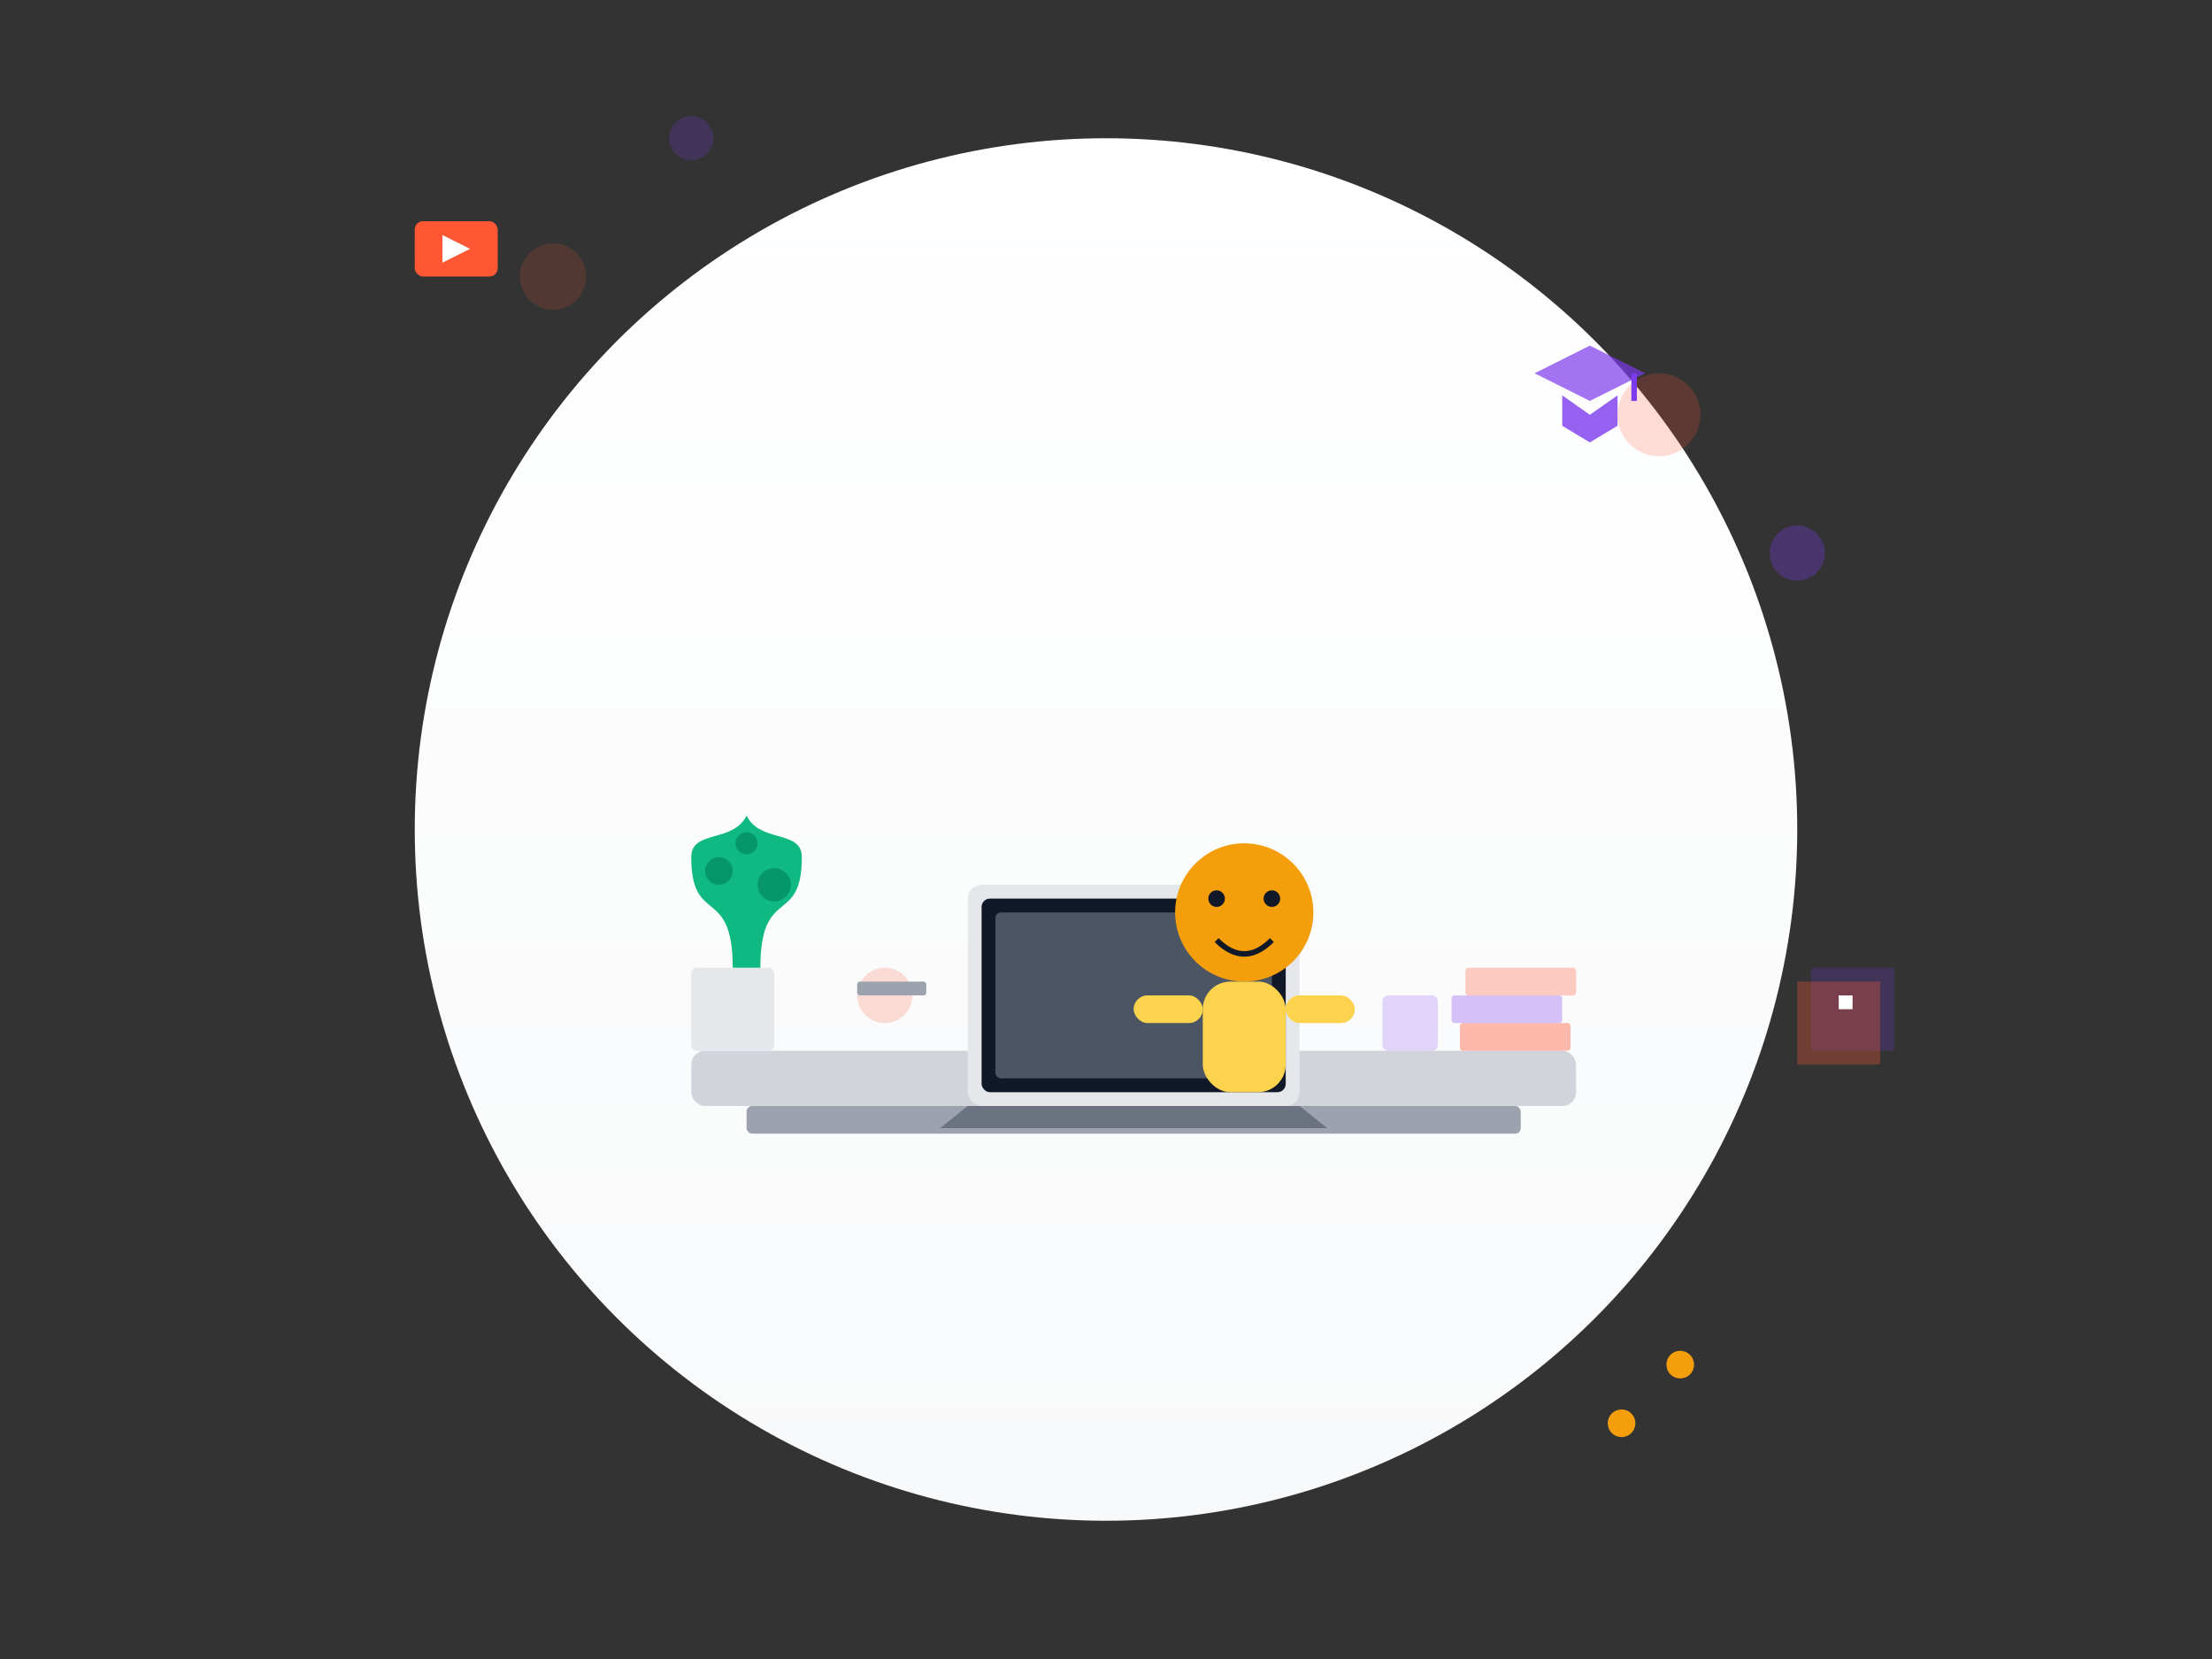<?xml version="1.0" encoding="UTF-8"?>
<svg width="800px" height="600px" viewBox="0 0 800 600" version="1.1" xmlns="http://www.w3.org/2000/svg" xmlns:xlink="http://www.w3.org/1999/xlink">
    <rect x="0" y="0" width="800" height="600" fill="#333333" stroke="none"/>
    <title>PeerLearn Ed-Circle Hero Illustration</title>
    <defs>
        <linearGradient x1="50%" y1="0%" x2="50%" y2="100%" id="linearGradient-1">
            <stop stop-color="#FFFFFF" offset="0%"></stop>
            <stop stop-color="#F8F9FA" offset="100%"></stop>
        </linearGradient>
        <linearGradient x1="50%" y1="0%" x2="50%" y2="100%" id="linearGradient-2">
            <stop stop-color="#FF5734" stop-opacity="0.2" offset="0%"></stop>
            <stop stop-color="#7C3AED" stop-opacity="0.1" offset="100%"></stop>
        </linearGradient>
        <linearGradient x1="50%" y1="0%" x2="50%" y2="100%" id="linearGradient-3">
            <stop stop-color="#FF5734" stop-opacity="0.8" offset="0%"></stop>
            <stop stop-color="#FF5734" stop-opacity="1" offset="100%"></stop>
        </linearGradient>
        <linearGradient x1="50%" y1="0%" x2="50%" y2="100%" id="linearGradient-4">
            <stop stop-color="#7C3AED" stop-opacity="0.8" offset="0%"></stop>
            <stop stop-color="#7C3AED" offset="100%"></stop>
        </linearGradient>
    </defs>
    <g id="PeerLearn-Hero" stroke="none" stroke-width="1" fill="none" fill-rule="evenodd">
        <!-- Background elements -->
        <circle cx="400" cy="300" r="250" fill="url(#linearGradient-1)"></circle>
        
        <!-- Desk with Person -->
        <g id="desk-setup" transform="translate(200, 150)">
            <!-- Desk -->
            <rect x="50" y="230" width="320" height="20" rx="5" fill="#D1D5DB"></rect>
            <rect x="70" y="250" width="280" height="10" rx="2" fill="#9CA3AF"></rect>
            
            <!-- Laptop -->
            <g id="laptop">
                <rect x="150" y="170" width="120" height="80" rx="5" fill="#E5E7EB"></rect>
                <rect x="155" y="175" width="110" height="70" rx="3" fill="#111827"></rect>
                <rect x="160" y="180" width="100" height="60" rx="2" fill="#4B5563"></rect>
                <rect x="140" y="250" width="140" height="8" rx="4" fill="#9CA3AF"></rect>
                <path d="M150,250 L270,250 L280,258 L140,258 Z" fill="#6B7280"></path>
            </g>
            
            <!-- Person -->
            <g id="person" transform="translate(210, 140)">
                <!-- Head -->
                <circle cx="40" cy="40" r="25" fill="#F59E0B"></circle>
                
                <!-- Face -->
                <circle cx="30" cy="35" r="3" fill="#111827"></circle>
                <circle cx="50" cy="35" r="3" fill="#111827"></circle>
                <path d="M30,50 Q40,60 50,50" stroke="#111827" stroke-width="2" fill="none"></path>
                
                <!-- Body -->
                <rect x="25" y="65" width="30" height="40" rx="10" fill="#FCD34D"></rect>
                
                <!-- Arms -->
                <rect x="0" y="70" width="25" height="10" rx="5" fill="#FCD34D"></rect>
                <rect x="55" y="70" width="25" height="10" rx="5" fill="#FCD34D"></rect>
                
                <!-- Hands on Keyboard -->
                <circle cx="160" cy="215" r="5" fill="#F59E0B" transform="rotate(-45, 180, 200)"></circle>
                <circle cx="190" cy="215" r="5" fill="#F59E0B" transform="rotate(-45, 180, 200)"></circle>
            </g>
            
            <!-- Plant -->
            <g id="plant" transform="translate(40, 100)">
                <rect x="10" y="100" width="30" height="30" rx="2" fill="#E5E7EB"></rect>
                <path d="M25,100 C25,70 10,85 10,60 C10,50 25,55 30,45 C35,55 50,50 50,60 C50,85 35,70 35,100 Z" fill="#10B981"></path>
                <circle cx="20" cy="65" r="5" fill="#059669"></circle>
                <circle cx="30" cy="55" r="4" fill="#059669"></circle>
                <circle cx="40" cy="70" r="6" fill="#059669"></circle>
            </g>
            
            <!-- Books Stack -->
            <g id="books" transform="translate(330, 150)">
                <rect x="0" y="50" width="40" height="10" rx="1" fill="#FF5734" fill-opacity="0.3"></rect>
                <rect x="-5" y="60" width="40" height="10" rx="1" fill="#7C3AED" fill-opacity="0.3"></rect>
                <rect x="-2" y="70" width="40" height="10" rx="1" fill="#FF5734" fill-opacity="0.4"></rect>
            </g>
            
            <!-- Desk Items -->
            <g id="desk-items">
                <circle cx="120" cy="210" r="10" fill="#FF5734" fill-opacity="0.2"></circle>
                <rect x="300" y="210" width="20" height="20" rx="2" fill="#7C3AED" fill-opacity="0.2"></rect>
                <rect x="110" y="205" width="25" height="5" rx="1" fill="#9CA3AF"></rect>
            </g>
        </g>
        
        <!-- Floating Elements -->
        <g id="floating-elements">
            <circle cx="600" cy="150" r="15" fill="#FF5734" fill-opacity="0.2"></circle>
            <circle cx="650" cy="200" r="10" fill="#7C3AED" fill-opacity="0.3"></circle>
            <circle cx="200" cy="100" r="12" fill="#FF5734" fill-opacity="0.15"></circle>
            <circle cx="250" cy="50" r="8" fill="#7C3AED" fill-opacity="0.2"></circle>
            
            <!-- Education Icons -->
            <g id="graduation-cap" transform="translate(550, 120)">
                <path d="M25,5 L45,15 L25,25 L5,15 Z" fill="#7C3AED" opacity="0.7"></path>
                <path d="M15,23 V34 L25,40 L35,34 V23 L25,30 Z" fill="#7C3AED" opacity="0.8"></path>
                <rect x="40" y="15" width="2" height="10" fill="#7C3AED"></rect>
            </g>
        </g>
        
        <!-- Learning Icons Floating -->
        <g id="learning-icons">
            <g id="video-icon" transform="translate(150, 80)">
                <rect x="0" y="0" width="30" height="20" rx="3" fill="#FF5734"></rect>
                <polygon points="10,5 20,10 10,15" fill="white"></polygon>
            </g>
            
            <g id="book-icon" transform="translate(650, 350)">
                <path d="M5,0 H35 V30 H5 Z" fill="#7C3AED" fill-opacity="0.2"></path>
                <path d="M0,5 H30 V35 H0 Z" fill="#FF5734" fill-opacity="0.3"></path>
                <path d="M15,10 H20 V15 H15 Z" fill="white"></path>
            </g>
        </g>
    </g>
</svg>